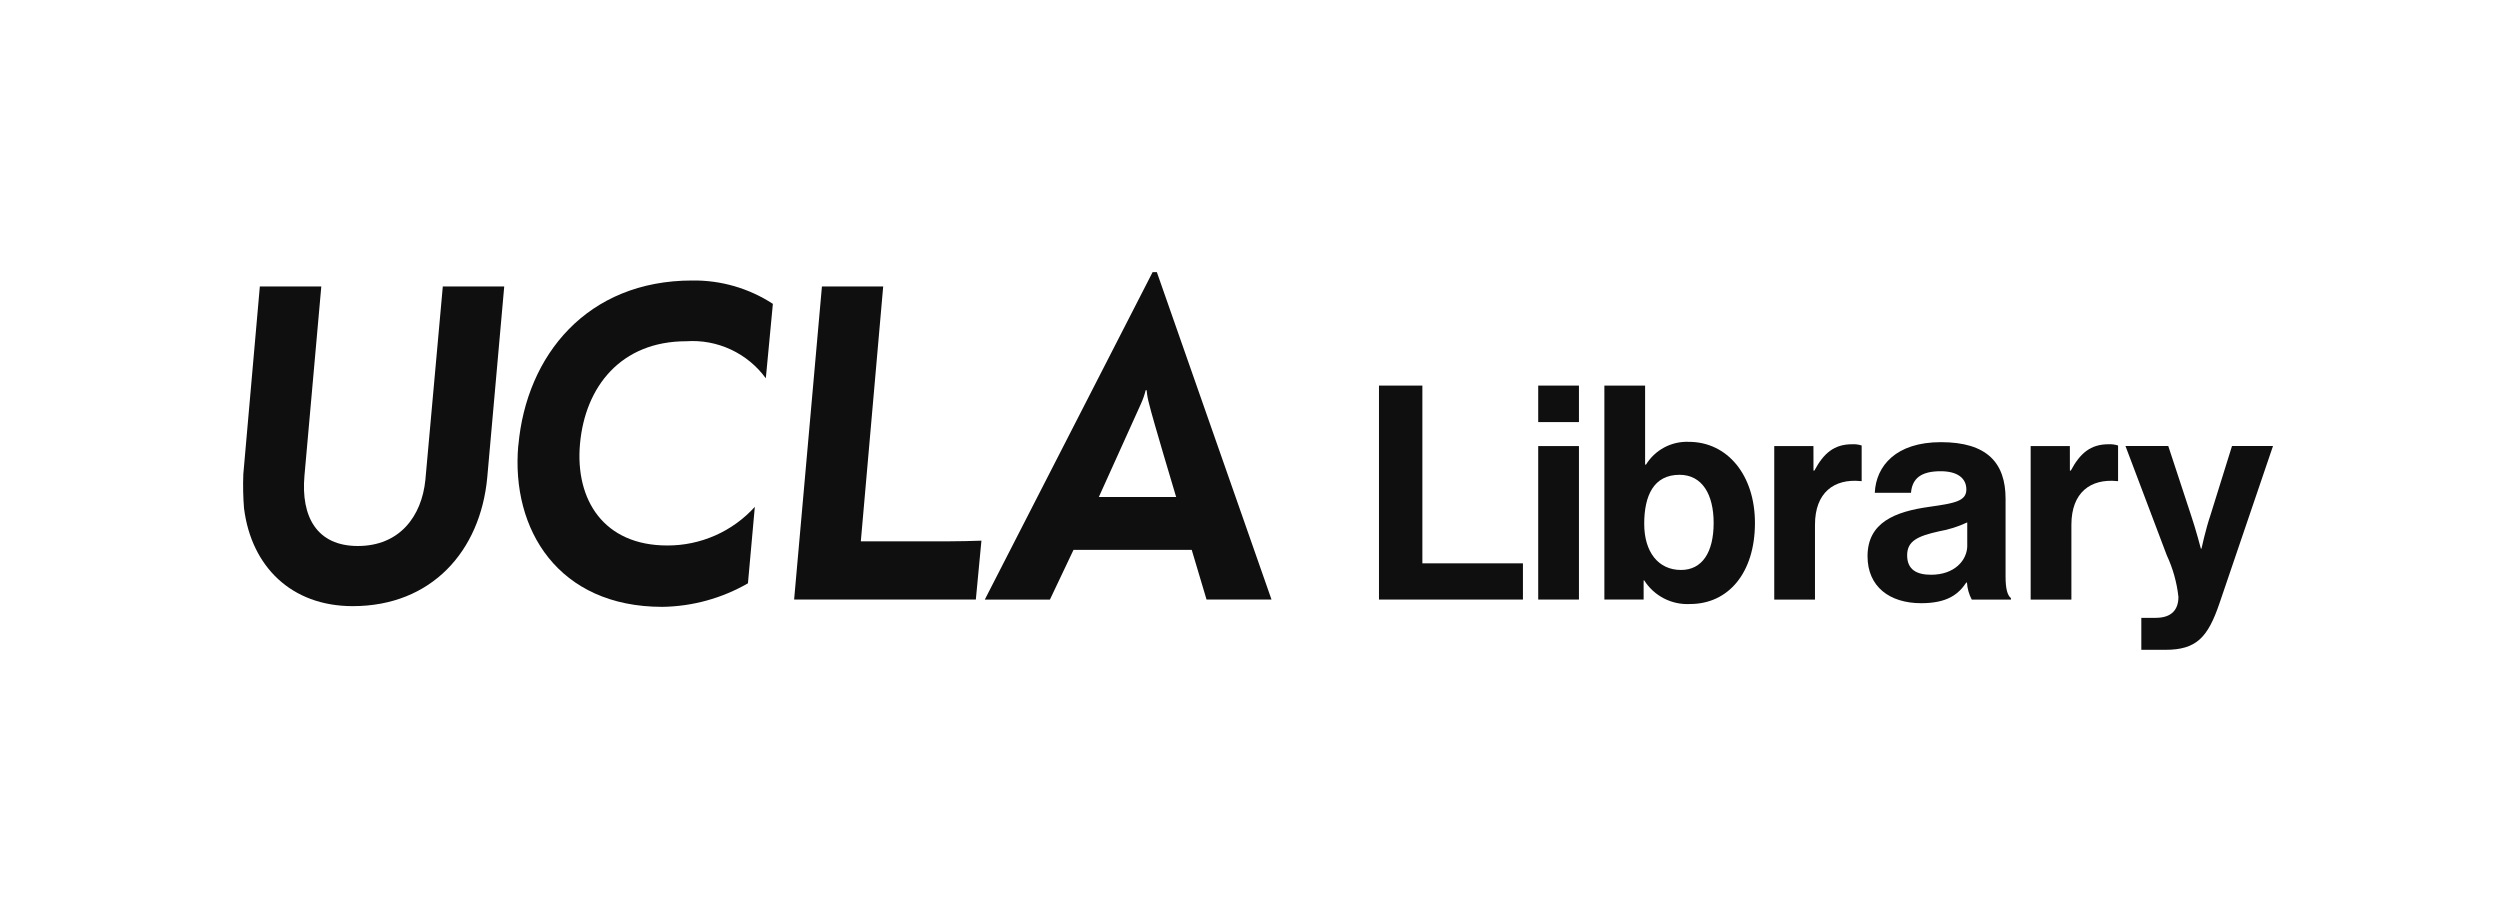 <svg width="140" height="51" viewBox="0 0 140 51" fill="none" xmlns="http://www.w3.org/2000/svg">
<path d="M77.223 21.593H79.653V31.547H85.284V33.575H77.223V21.593Z" fill="#0F0F0F"/>
<path d="M86.14 21.593H88.421V23.637H86.14V21.593ZM86.14 24.98H88.421V33.575H86.14V24.98Z" fill="#0F0F0F"/>
<path d="M92.076 32.503H92.043V33.575H89.845V21.593H92.126V26.017H92.177C92.427 25.611 92.781 25.279 93.202 25.055C93.623 24.831 94.097 24.724 94.573 24.743C96.735 24.743 98.277 26.603 98.277 29.285C98.277 32.066 96.802 33.825 94.641 33.825C94.134 33.852 93.63 33.743 93.179 33.511C92.729 33.278 92.348 32.93 92.076 32.502V32.503ZM95.964 29.285C95.964 27.695 95.327 26.589 94.054 26.589C92.612 26.589 92.076 27.745 92.076 29.336C92.076 30.912 92.864 31.918 94.137 31.918C95.312 31.918 95.964 30.945 95.964 29.287" fill="#0F0F0F"/>
<path d="M101.555 26.354H101.605C102.124 25.382 102.711 24.878 103.717 24.878C103.898 24.868 104.08 24.892 104.253 24.948V26.942H104.203C102.711 26.791 101.639 27.579 101.639 29.388V33.578H99.358V24.979H101.553L101.555 26.354Z" fill="#0F0F0F"/>
<path d="M110.146 32.623H110.112C109.676 33.276 109.056 33.779 107.582 33.779C105.822 33.779 104.582 32.857 104.582 31.148C104.582 29.254 106.124 28.651 108.037 28.383C109.461 28.182 110.116 28.065 110.116 27.411C110.116 26.789 109.632 26.389 108.675 26.389C107.602 26.389 107.085 26.774 107.016 27.595H104.988C105.057 26.087 106.177 24.761 108.691 24.761C111.273 24.761 112.312 25.918 112.312 27.929V32.302C112.312 32.956 112.412 33.339 112.613 33.493V33.576H110.418C110.261 33.281 110.17 32.955 110.15 32.621L110.146 32.623ZM110.166 30.543V29.254C109.661 29.491 109.126 29.66 108.577 29.756C107.387 30.024 106.8 30.293 106.8 31.097C106.8 31.901 107.336 32.186 108.14 32.186C109.448 32.186 110.168 31.383 110.168 30.544" fill="#0F0F0F"/>
<path d="M115.914 26.354H115.965C116.484 25.382 117.071 24.878 118.076 24.878C118.258 24.868 118.439 24.892 118.612 24.948V26.942H118.562C117.071 26.791 115.998 27.579 115.998 29.388V33.578H113.717V24.979H115.912L115.914 26.354Z" fill="#0F0F0F"/>
<path d="M119.914 34.599H120.719C121.624 34.599 121.992 34.129 121.992 33.424C121.903 32.617 121.683 31.83 121.339 31.094L119.026 24.977H121.423L122.696 28.847C122.964 29.635 123.249 30.724 123.249 30.724H123.283C123.283 30.724 123.517 29.635 123.786 28.847L124.992 24.977H127.288L124.288 33.792C123.635 35.703 122.998 36.39 121.255 36.39H119.914V34.599Z" fill="#0F0F0F"/>
<path d="M13.667 28.497C13.615 27.85 13.601 27.201 13.626 26.553L14.551 16.041H17.993L17.049 26.645C16.847 28.94 17.747 30.576 20.038 30.576C22.379 30.576 23.617 28.912 23.821 26.875L24.797 16.041H28.237L27.286 26.74C26.902 30.859 24.169 33.944 19.752 33.944C16.307 33.944 14.085 31.717 13.67 28.497" fill="#0F0F0F"/>
<path d="M29.029 24.937C29.478 19.891 32.882 15.708 38.762 15.708C40.365 15.685 41.938 16.14 43.281 17.016L42.886 21.184C42.379 20.49 41.705 19.936 40.926 19.573C40.147 19.21 39.289 19.051 38.432 19.11C34.773 19.11 32.764 21.651 32.479 24.868C32.202 28.001 33.818 30.547 37.363 30.547C38.287 30.551 39.201 30.361 40.047 29.988C40.892 29.616 41.65 29.069 42.27 28.384L41.885 32.665C40.425 33.506 38.774 33.96 37.09 33.984C31.27 33.984 28.606 29.662 29.024 24.937" fill="#0F0F0F"/>
<path d="M46.028 16.041H49.459L48.206 30.314H53.124C53.469 30.314 54.644 30.296 54.96 30.277C54.942 30.45 54.647 33.575 54.647 33.575H44.471L46.028 16.041Z" fill="#0F0F0F"/>
<path d="M63.903 22.588C64.011 22.351 64.096 22.105 64.157 21.852C64.175 21.851 64.194 21.851 64.212 21.852C64.233 22.103 64.277 22.351 64.344 22.593C64.53 23.393 65.864 27.832 65.864 27.832H61.535C61.535 27.832 63.857 22.704 63.903 22.591V22.588ZM64.784 15.24H64.546L55.149 33.576H58.796L60.117 30.791H66.736L67.566 33.573H71.204L64.784 15.24Z" fill="#0F0F0F"/>
</svg>
